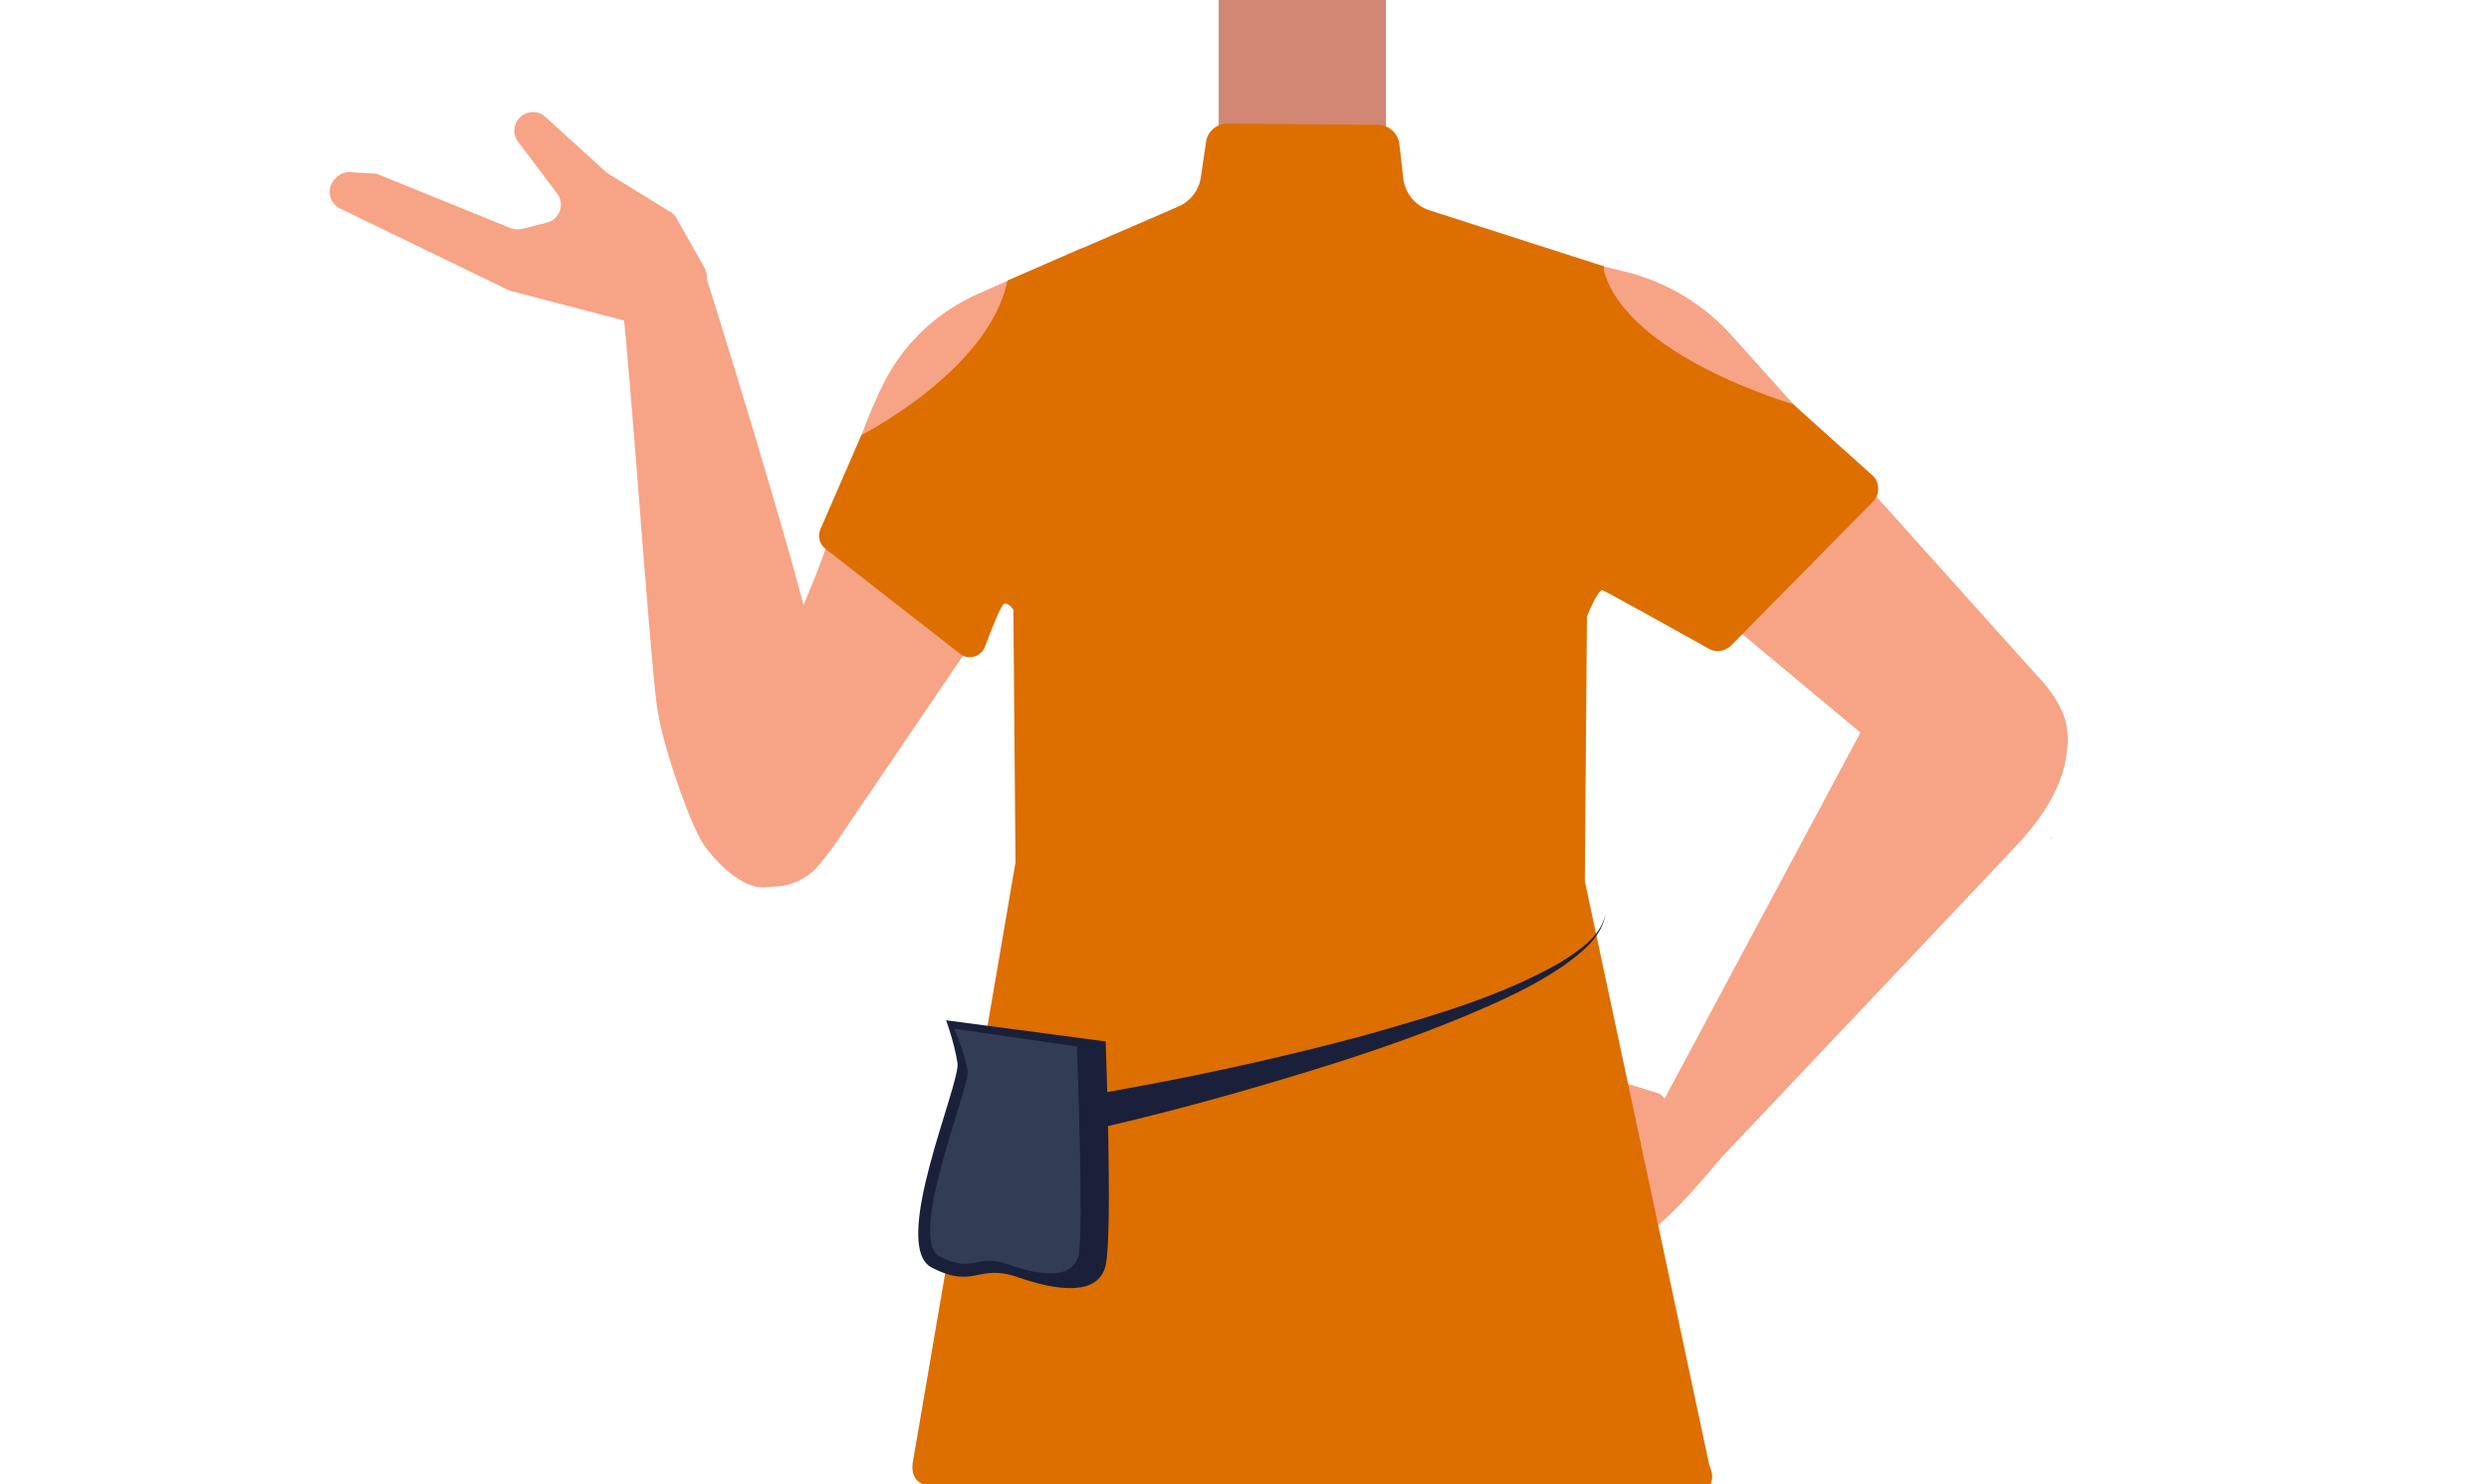 <?xml version="1.0" encoding="utf-8"?>
<!-- Generator: Adobe Illustrator 26.0.2, SVG Export Plug-In . SVG Version: 6.00 Build 0)  -->
<svg version="1.1" id="Calque_1" xmlns="http://www.w3.org/2000/svg" xmlns:xlink="http://www.w3.org/1999/xlink" x="0px" y="0px"
	 viewBox="0 0 588 350.8" style="enable-background:new 0 0 588 350.8;" xml:space="preserve">
<style type="text/css">
	.st0{fill:#375D63;}
	.st1{fill:#D18774;}
	.st2{fill:#F7A386;}
	.st3{fill:#DD6E00;}
	.st4{fill:#1A203A;}
	.st5{fill:#323D54;}
</style>
<path class="st0" d="M381.8,311.4c-23.3,2.5-44.5,10-69.8,18.3c0,0-11.5,0.5-10.8-0.1L230.4,313l5.9-58.4
	c1.1-10.7,10.1-18.8,20.8-18.8H357c11,0,20.1,8.5,20.8,19.4L381.8,311.4z"/>
<rect x="287.9" y="-5.9" class="st1" width="39.5" height="47.4"/>
<path class="st2" d="M406.6,273.5l-14.4-15l-10-3.1l-0.6,10.7c0,0-24.5,32-22.5,31.2l-1.9,16.2c4.6-3.1,22.3-15.1,29.5-20
	C395.7,287.5,406.6,273.5,406.6,273.5z"/>
<path class="st2" d="M478.2,158.4c-11.1-8.3-24.6-5.3-33.1,5.4c-0.2,0.2-3.5,5.4-3.5,5.4l-50.6,94.6c0,0-5.1,6.9,2.9,12.5
	c7.1,5,12.9-2.9,12.9-2.9l69.3-73.3c8-8.5,14.1-18.4,11.8-29.8C486.7,165.8,481.6,160.9,478.2,158.4z"/>
<path class="st2" d="M484.7,197.9l-0.1-0.1c-0.2,0.2-0.3,0.4-0.5,0.6c0,0.1-0.1,0.1-0.1,0.1L484.7,197.9z"/>
<path class="st2" d="M180.2,209.7L180.2,209.7c6.4-0.2,12.2-4,14.9-9.9c0.3-0.6,0.6-1.1,0.8-1.8c1.9-10.1-0.5-30.9-2.6-40.9
	c-4.9-23.3-26.9-93-26.9-93l0,0c-2.3-4.7-7.7-6.8-12.6-4.9l-1.1,0.4c-4.4,1.8-7,6.5-6,11.2c0.2,0.9,0.3,1.6,0.4,2.2
	c1.5,10.5,6.2,79,8,93.2c1,8.3,6.4,24.4,10.2,31.8C167.6,202.3,174.6,209.8,180.2,209.7z"/>
<path class="st2" d="M166.5,63.4c0.3,0.6,0.5,1.3,0.5,1.9c0.1,3.6,0.2,15.3-4,14.4l-1.9-0.4l-40.3-10.5c-0.3-0.1-0.5-0.2-0.8-0.3
	L80.4,49.3C77.5,48,77,44.1,79.4,42l0.3-0.3c0.9-0.7,1.9-1.1,3.1-1l5.4,0.3c0.5,0,1,0.1,1.4,0.3l31,12.6c0.9,0.3,1.8,0.4,2.7,0.2
	l5.9-1.5c3.1-0.8,4.3-4.4,2.4-6.9l-9.2-12.2c-1.4-1.8-1.1-4.4,0.6-5.9l0,0c1.7-1.5,4.2-1.5,5.8,0l14.2,12.9c0.2,0.2,0.4,0.3,0.6,0.5
	l14.8,9.1c0.7,0.4,1.2,1,1.5,1.6L166.5,63.4z"/>
<path class="st2" d="M481.1,159.5l-71.9-80.1c-6.7-7.5-15.5-12.8-25.3-15.2l-28.2-6.9l-100.4,1.4l-25.5,11.3
	c-9.1,4.4-16.6,11.6-21.1,20.7c-6.8,13.5-10.8,30.5-13.6,38.8c-4.7,14.1-23.7,54.6-23.7,54.6l-2.3,5.6c-2.5,6.3-0.3,13.6,5.4,17.4
	c6.3,4.2,14.7,2.8,19.3-3.1l2.7-3.4l34.5-50.8l6.8-13.1l1.5,6h135.6l4.5-19.7l78.1,65.1c8.7,7,19.3,6.8,25.1,0
	C488.9,180.6,492.4,171.1,481.1,159.5z"/>
<path class="st3" d="M442.3,112.3l-18.7-16.8c0,0-39-11.2-44.7-31.5c0-0.5,0-0.9,0-1.1l-0.3-0.1c0,0,0-0.1,0-0.1l-0.1,0.1
	l-40.8-13.1c-3.4-1.1-5.8-4.1-6.2-7.6l-0.9-8c-0.3-2.6-2.5-4.6-5.1-4.6L290,29.2c-2.6,0-4.8,1.9-5.1,4.4l-1.2,8.2
	c-0.4,3.1-2.5,5.8-5.3,7L238,66.3c-4.3,21.2-34.5,36.5-34.5,36.5l-9.7,22.3c-0.7,1.6-0.2,3.4,1.1,4.5l31.9,24.9c2,1.6,5,0.7,5.9-1.7
	c1.6-4.3,3.8-9.8,4.5-10.1c1.1-0.4,2.2,1.4,2.2,1.4l0,0l0.5,59.7l-24.3,142c-1.1,9.4,14,4.3,23.2,6.2c0,0,54.6,13.7,71.9,14.4
	c17.9,0.7,66.9-9.5,66.9-9.5c0.1,0,0.2,0,0.2,0c8.8-4.4,30.9,0.5,26-10.7l-29.4-138c0,0,0.3-39.4,0.5-62.5c0,0,2.6-6.6,3.7-6.2
	c0.9,0.3,18.1,9.9,25.1,13.8c1.7,1,3.8,0.6,5.2-0.7l33.6-34.1C444.2,116.8,444.1,113.9,442.3,112.3z"/>
<path class="st4" d="M223.5,241.1c0,0,1.9,5.1,2.7,10.1c0.7,5.1-16.2,43.3-6,48.4c10.1,5.1,10.7-1.1,20.2,2.2s19.1,4.5,20.8-2.8
	c1.7-7.3,0-52.9,0-52.9L223.5,241.1z"/>
<path class="st5" d="M225.4,243.1c0,0,2.6,5.9,3.2,9.9c0.6,4-14.6,39.9-6.5,44c8.1,4,8.5-0.9,16.1,1.8c7.6,2.7,15.2,3.6,16.6-2.2
	c1.3-5.8-0.4-49.3-0.4-49.3L225.4,243.1z"/>
<g>
	<path class="st4" d="M258.5,258.6c21.5-3.7,43-8.3,64.1-14c15.7-4.5,31.7-9,45.9-17.1c4.4-2.8,9.7-6.1,10.8-11.6
		c-0.8,5.6-5.9,9.4-10.2,12.5c-4.6,3.1-9.5,5.7-14.5,8c-20.1,9.2-41.2,15.7-62.4,21.8c-10.6,3-21.3,5.8-32.1,8.3
		C260.1,266.4,258.5,258.6,258.5,258.6L258.5,258.6z"/>
</g>
</svg>
